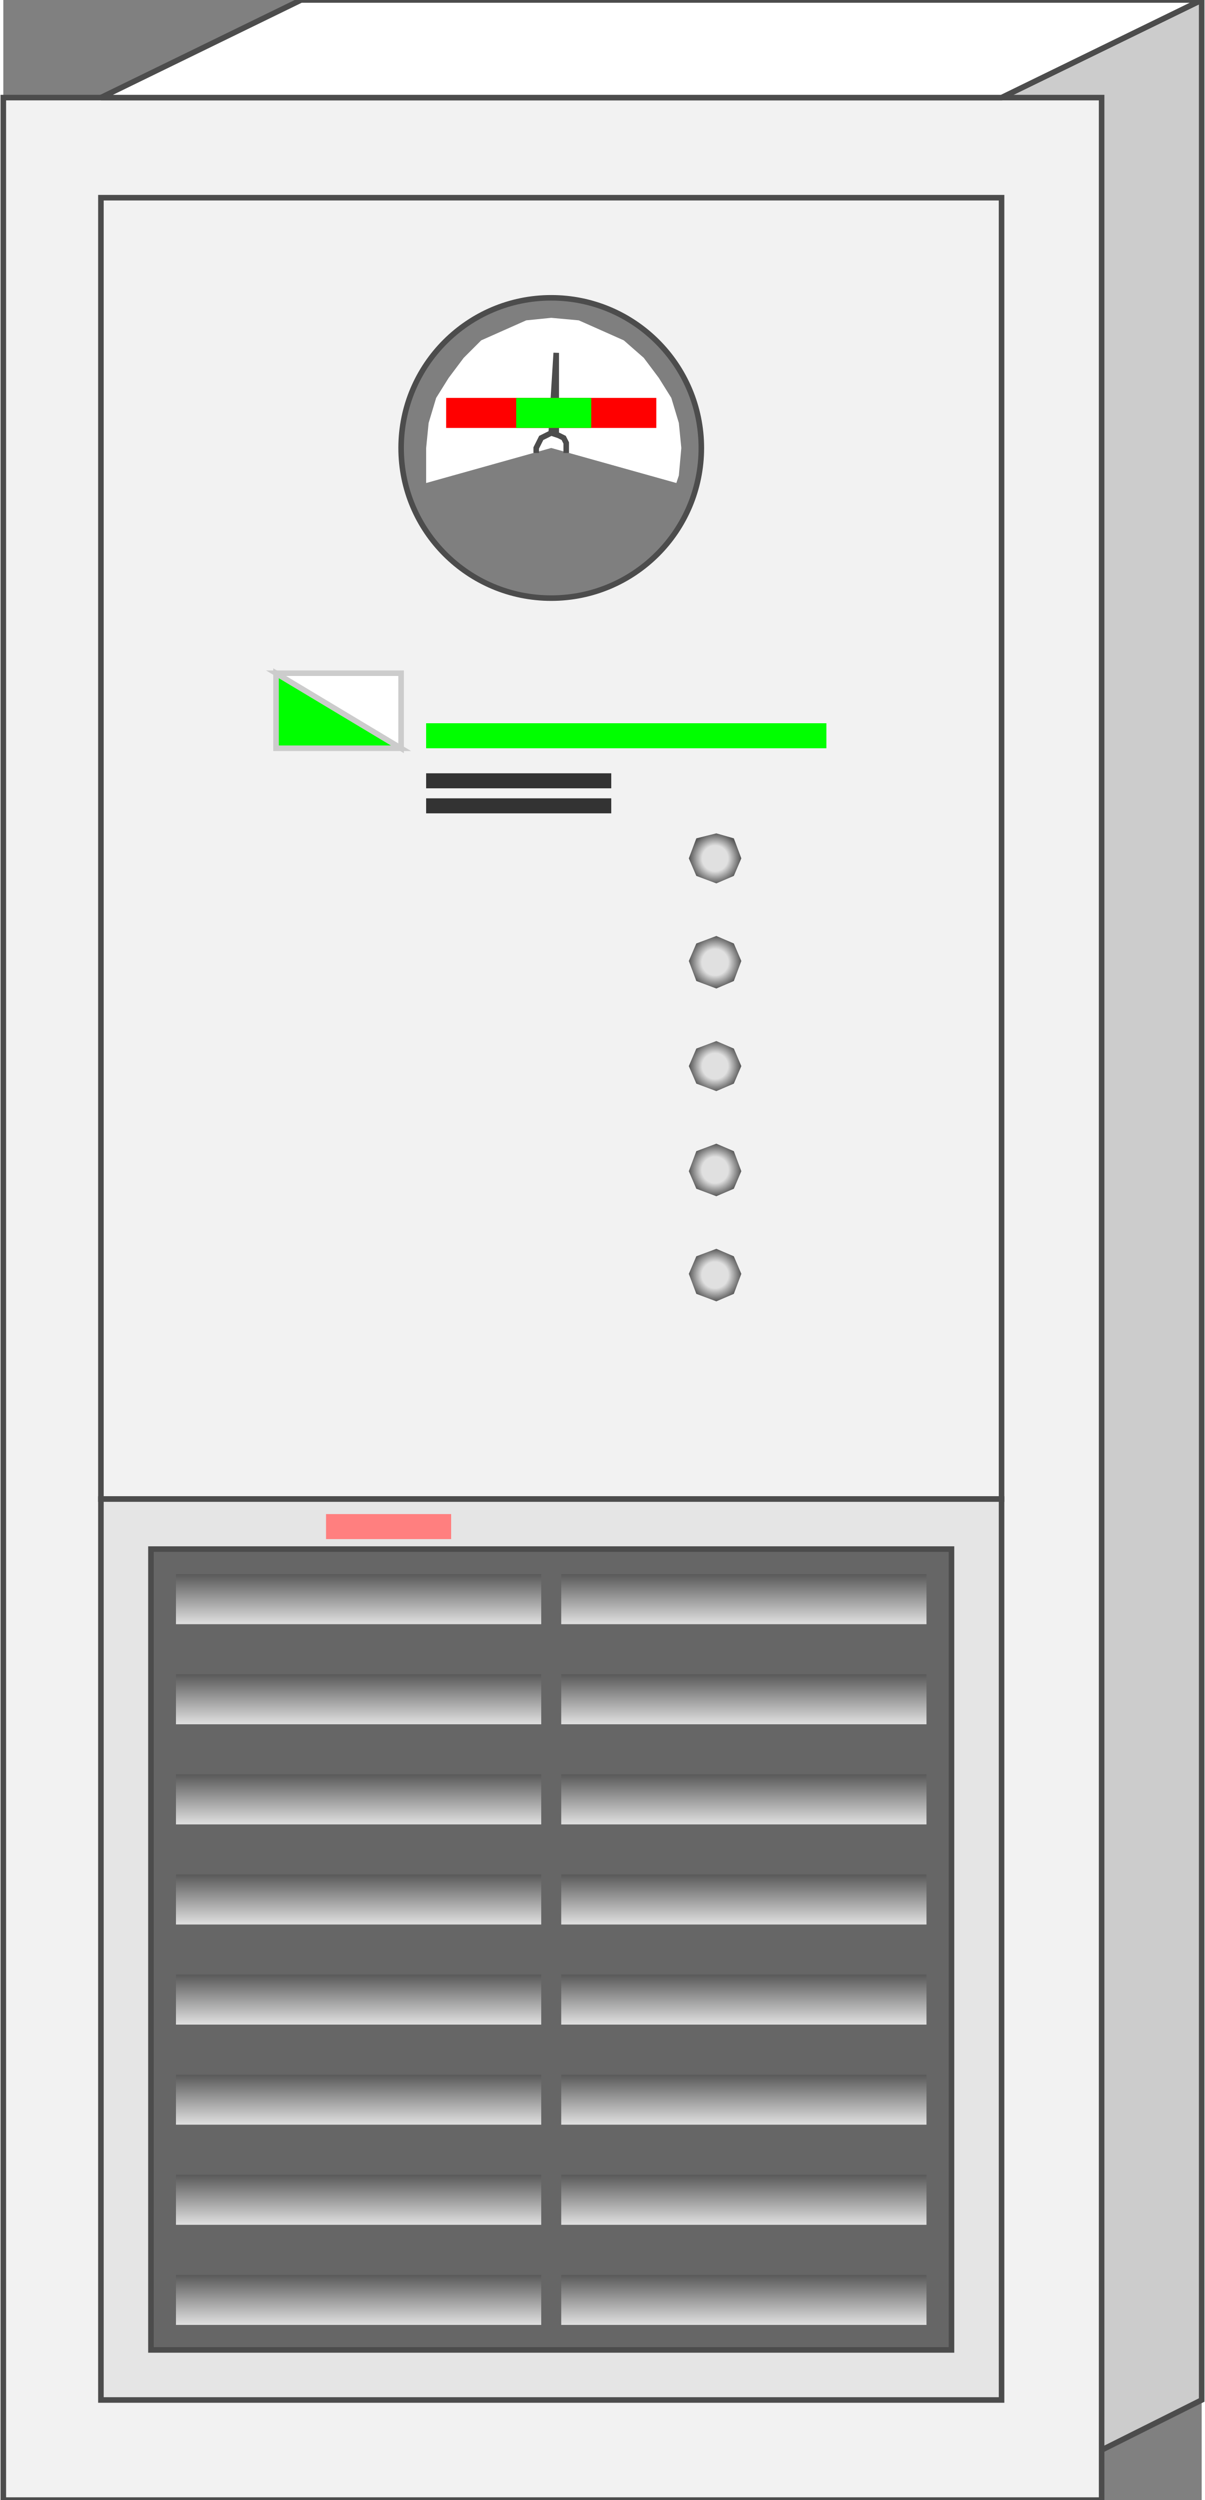 <svg version="1.1" xmlns="http://www.w3.org/2000/svg" xmlns:xlink="http://www.w3.org/1999/xlink" width="54px" height="112px" viewBox="0 0 53.942 112.5" enable-background="new 0 0 53.942 112.5" xml:space="preserve">
<rect x="0" y="0" width="53.942" height="112.5" fill="#808080" stroke="none"/>
<g id="Group_Side_Frame">
	<path fill="#CCCCCC" stroke="#4C4C4C" stroke-width="0.25" d="M44.933,112.5l9.009-4.504V0l-9.009,4.392V112.5z" />
</g>
<g id="Group_Frame">
	<path fill="#F2F2F2" stroke="#4C4C4C" stroke-width="0.25" d="M0,4.392h49.438V112.5H0V4.392z" />
</g>
<g id="Group_Control_Box">
	<path fill="#F2F2F2" stroke="#4C4C4C" stroke-width="0.25" d="M4.393,8.896h40.541v58.559H4.393V8.896z" />
</g>
<g id="Group_Vent_Container">
	<path fill="#E5E5E5" stroke="#4C4C4C" stroke-width="0.25" d="M4.393,67.455h40.541v40.541H4.393V67.455z" />
	<path fill="#666666" stroke="#4C4C4C" stroke-width="0.25" d="M6.645,69.707H42.68v36.036H6.645V69.707z" />
</g>
<g id="Group_Blower">
	<linearGradient id="SVGID_1_" gradientUnits="userSpaceOnUse" x1="15.991" y1="73.086" x2="15.991" y2="70.834">
		<stop offset="0" style="stop-color:#E0E0E0" />
		<stop offset="1" style="stop-color:#595959" />
	</linearGradient>
	<path fill="url(#SVGID_1_)" d="M7.771,70.834h16.442v2.252H7.771V70.834z" />
	<linearGradient id="SVGID_2_" gradientUnits="userSpaceOnUse" x1="15.991" y1="77.59" x2="15.991" y2="75.338">
		<stop offset="0" style="stop-color:#E0E0E0" />
		<stop offset="1" style="stop-color:#595959" />
	</linearGradient>
	<path fill="url(#SVGID_2_)" d="M7.771,75.338h16.442v2.252H7.771V75.338z" />
	<linearGradient id="SVGID_3_" gradientUnits="userSpaceOnUse" x1="15.991" y1="82.095" x2="15.991" y2="79.842">
		<stop offset="0" style="stop-color:#E0E0E0" />
		<stop offset="1" style="stop-color:#595959" />
	</linearGradient>
	<path fill="url(#SVGID_3_)" d="M7.771,79.842h16.442v2.253H7.771V79.842z" />
	<linearGradient id="SVGID_4_" gradientUnits="userSpaceOnUse" x1="15.991" y1="86.6" x2="15.991" y2="84.347">
		<stop offset="0" style="stop-color:#E0E0E0" />
		<stop offset="1" style="stop-color:#595959" />
	</linearGradient>
	<path fill="url(#SVGID_4_)" d="M7.771,84.347h16.442V86.6H7.771V84.347z" />
	<linearGradient id="SVGID_5_" gradientUnits="userSpaceOnUse" x1="15.991" y1="91.103" x2="15.991" y2="88.852">
		<stop offset="0" style="stop-color:#E0E0E0" />
		<stop offset="1" style="stop-color:#595959" />
	</linearGradient>
	<path fill="url(#SVGID_5_)" d="M7.771,88.852h16.442v2.252H7.771V88.852z" />
	<linearGradient id="SVGID_6_" gradientUnits="userSpaceOnUse" x1="15.991" y1="95.607" x2="15.991" y2="93.356">
		<stop offset="0" style="stop-color:#E0E0E0" />
		<stop offset="1" style="stop-color:#595959" />
	</linearGradient>
	<path fill="url(#SVGID_6_)" d="M7.771,93.355h16.442v2.252H7.771V93.355z" />
	<linearGradient id="SVGID_7_" gradientUnits="userSpaceOnUse" x1="15.991" y1="100.113" x2="15.991" y2="97.86">
		<stop offset="0" style="stop-color:#E0E0E0" />
		<stop offset="1" style="stop-color:#595959" />
	</linearGradient>
	<path fill="url(#SVGID_7_)" d="M7.771,97.86h16.442v2.253H7.771V97.86z" />
	<linearGradient id="SVGID_8_" gradientUnits="userSpaceOnUse" x1="15.991" y1="104.617" x2="15.991" y2="102.365">
		<stop offset="0" style="stop-color:#E0E0E0" />
		<stop offset="1" style="stop-color:#595959" />
	</linearGradient>
	<path fill="url(#SVGID_8_)" d="M7.771,102.365h16.442v2.252H7.771V102.365z" />
	<linearGradient id="SVGID_9_" gradientUnits="userSpaceOnUse" x1="33.334" y1="73.086" x2="33.334" y2="70.834">
		<stop offset="0" style="stop-color:#E0E0E0" />
		<stop offset="1" style="stop-color:#595959" />
	</linearGradient>
	<path fill="url(#SVGID_9_)" d="M25.113,70.834h16.442v2.252H25.113V70.834z" />
	<linearGradient id="SVGID_10_" gradientUnits="userSpaceOnUse" x1="33.334" y1="77.59" x2="33.334" y2="75.338">
		<stop offset="0" style="stop-color:#E0E0E0" />
		<stop offset="1" style="stop-color:#595959" />
	</linearGradient>
	<path fill="url(#SVGID_10_)" d="M25.113,75.338h16.442v2.252H25.113V75.338z" />
	<linearGradient id="SVGID_11_" gradientUnits="userSpaceOnUse" x1="33.334" y1="82.095" x2="33.334" y2="79.842">
		<stop offset="0" style="stop-color:#E0E0E0" />
		<stop offset="1" style="stop-color:#595959" />
	</linearGradient>
	<path fill="url(#SVGID_11_)" d="M25.113,79.842h16.442v2.253H25.113V79.842z" />
	<linearGradient id="SVGID_12_" gradientUnits="userSpaceOnUse" x1="33.334" y1="86.6" x2="33.334" y2="84.347">
		<stop offset="0" style="stop-color:#E0E0E0" />
		<stop offset="1" style="stop-color:#595959" />
	</linearGradient>
	<path fill="url(#SVGID_12_)" d="M25.113,84.347h16.442V86.6H25.113V84.347z" />
	<linearGradient id="SVGID_13_" gradientUnits="userSpaceOnUse" x1="33.334" y1="91.103" x2="33.334" y2="88.852">
		<stop offset="0" style="stop-color:#E0E0E0" />
		<stop offset="1" style="stop-color:#595959" />
	</linearGradient>
	<path fill="url(#SVGID_13_)" d="M25.113,88.852h16.442v2.252H25.113V88.852z" />
	<linearGradient id="SVGID_14_" gradientUnits="userSpaceOnUse" x1="33.334" y1="95.607" x2="33.334" y2="93.356">
		<stop offset="0" style="stop-color:#E0E0E0" />
		<stop offset="1" style="stop-color:#595959" />
	</linearGradient>
	<path fill="url(#SVGID_14_)" d="M25.113,93.355h16.442v2.252H25.113V93.355z" />
	<linearGradient id="SVGID_15_" gradientUnits="userSpaceOnUse" x1="33.334" y1="100.113" x2="33.334" y2="97.86">
		<stop offset="0" style="stop-color:#E0E0E0" />
		<stop offset="1" style="stop-color:#595959" />
	</linearGradient>
	<path fill="url(#SVGID_15_)" d="M25.113,97.86h16.442v2.253H25.113V97.86z" />
	<linearGradient id="SVGID_16_" gradientUnits="userSpaceOnUse" x1="33.334" y1="104.617" x2="33.334" y2="102.365">
		<stop offset="0" style="stop-color:#E0E0E0" />
		<stop offset="1" style="stop-color:#595959" />
	</linearGradient>
	<path fill="url(#SVGID_16_)" d="M25.113,102.365h16.442v2.252H25.113V102.365z" />
</g>
<g id="Group_Indicator">
	<circle fill="#7F7F7F" stroke="#4C4C4C" stroke-width="0.25" cx="24.663" cy="20.158" r="6.757" />
	<path fill="#FFFFFF" d="M24.663,20.158l-5.63,1.577v-1.577l0.112-1.126l0.338-1.126l0.563-0.901l0.676-0.901l0.788-0.788   l1.014-0.451l1.014-0.45l1.126-0.113l1.239,0.113l1.014,0.45l1.013,0.451l0.9,0.788l0.676,0.901l0.563,0.901l0.338,1.126   l0.112,1.126l-0.112,1.239l-0.112,0.338L24.663,20.158z" />
	<path fill="none" stroke="#4C4C4C" stroke-width="0.25" d="M23.987,20.383L23.987,20.383v-0.112l0,0v-0.113l0.113-0.225   l0.113-0.226l0.225-0.112l0.225-0.113L25,19.595l0.225,0.112l0.113,0.226v0.225v0.113l0,0v0.112l0,0" />
	<path stroke="#4C4C4C" stroke-width="0.25" d="M24.663,19.482l0.225-3.604v3.604H24.663z" />
</g>
<g id="Group_Red_Indicator">
	<path fill="#FF0000" d="M19.933,17.905h9.46v1.352h-9.46V17.905z" />
	<path fill="#FF7F7F" d="M14.527,68.131h5.631v1.126h-5.631V68.131z" />
</g>
<g id="Group_Green_Indicator">
	<path fill="#00FF00" d="M19.032,32.545h18.017v1.126H19.032V32.545z" />
	<path fill="#00FF00" d="M23.086,17.905h3.378v1.352h-3.378V17.905z" />
</g>
<g id="Group_Button">
	<path fill="#333333" d="M19.032,34.797h8.333v0.676h-8.333V34.797z" />
	<path fill="#333333" d="M19.032,35.923h8.333v0.676h-8.333V35.923z" />
</g>
<g id="Group_Display">
	<path fill="#00FF00" stroke="#CCCCCC" stroke-width="0.25" d="M17.906,33.671l-5.63-3.378v3.378H17.906z" />
	<path fill="#FFFFFF" stroke="#CCCCCC" stroke-width="0.25" d="M12.275,30.293l5.63,3.378v-3.378H12.275z" />
</g>
<g id="Group_Top_Cover">
	<path fill="#FFFFFF" stroke="#4C4C4C" stroke-width="0.25" d="M53.942,0l-9.009,4.392H4.393L13.401,0H53.942z" />
</g>
<g id="Group_Buttons">
	<radialGradient id="SVGID_17_" cx="32.039" cy="57.376" r="1.183" gradientUnits="userSpaceOnUse">
		<stop offset="0" style="stop-color:#E0E0E0" />
		<stop offset="0.5" style="stop-color:#E0E0E0" />
		<stop offset="1" style="stop-color:#595959" />
	</radialGradient>
	<path fill="url(#SVGID_17_)" d="M32.095,58.559l-0.901-0.338l-0.338-0.9l0.338-0.789l0.901-0.338l0.788,0.338l0.338,0.789   l-0.338,0.9L32.095,58.559z" />
	<radialGradient id="SVGID_18_" cx="32.039" cy="52.647" r="1.183" gradientUnits="userSpaceOnUse">
		<stop offset="0" style="stop-color:#E0E0E0" />
		<stop offset="0.5" style="stop-color:#E0E0E0" />
		<stop offset="1" style="stop-color:#595959" />
	</radialGradient>
	<path fill="url(#SVGID_18_)" d="M32.095,53.829l-0.901-0.338l-0.338-0.789l0.338-0.901l0.901-0.338l0.788,0.338l0.338,0.901   l-0.338,0.789L32.095,53.829z" />
	<radialGradient id="SVGID_19_" cx="32.039" cy="47.973" r="1.155" gradientUnits="userSpaceOnUse">
		<stop offset="0" style="stop-color:#E0E0E0" />
		<stop offset="0.5" style="stop-color:#E0E0E0" />
		<stop offset="1" style="stop-color:#595959" />
	</radialGradient>
	<path fill="url(#SVGID_19_)" d="M32.095,49.099l-0.901-0.338l-0.338-0.788l0.338-0.789l0.901-0.338l0.788,0.338l0.338,0.789   l-0.338,0.788L32.095,49.099z" />
	<radialGradient id="SVGID_20_" cx="32.039" cy="43.3" r="1.182" gradientUnits="userSpaceOnUse">
		<stop offset="0" style="stop-color:#E0E0E0" />
		<stop offset="0.5" style="stop-color:#E0E0E0" />
		<stop offset="1" style="stop-color:#595959" />
	</radialGradient>
	<path fill="url(#SVGID_20_)" d="M32.095,44.482l-0.901-0.338l-0.338-0.901l0.338-0.788l0.901-0.338l0.788,0.338l0.338,0.788   l-0.338,0.901L32.095,44.482z" />
	<radialGradient id="SVGID_21_" cx="32.039" cy="38.626" r="1.155" gradientUnits="userSpaceOnUse">
		<stop offset="0" style="stop-color:#E0E0E0" />
		<stop offset="0.5" style="stop-color:#E0E0E0" />
		<stop offset="1" style="stop-color:#595959" />
	</radialGradient>
	<path fill="url(#SVGID_21_)" d="M32.095,39.752l-0.901-0.338l-0.338-0.789l0.338-0.901l0.901-0.225l0.788,0.225l0.338,0.901   l-0.338,0.789L32.095,39.752z" />
</g>
</svg>